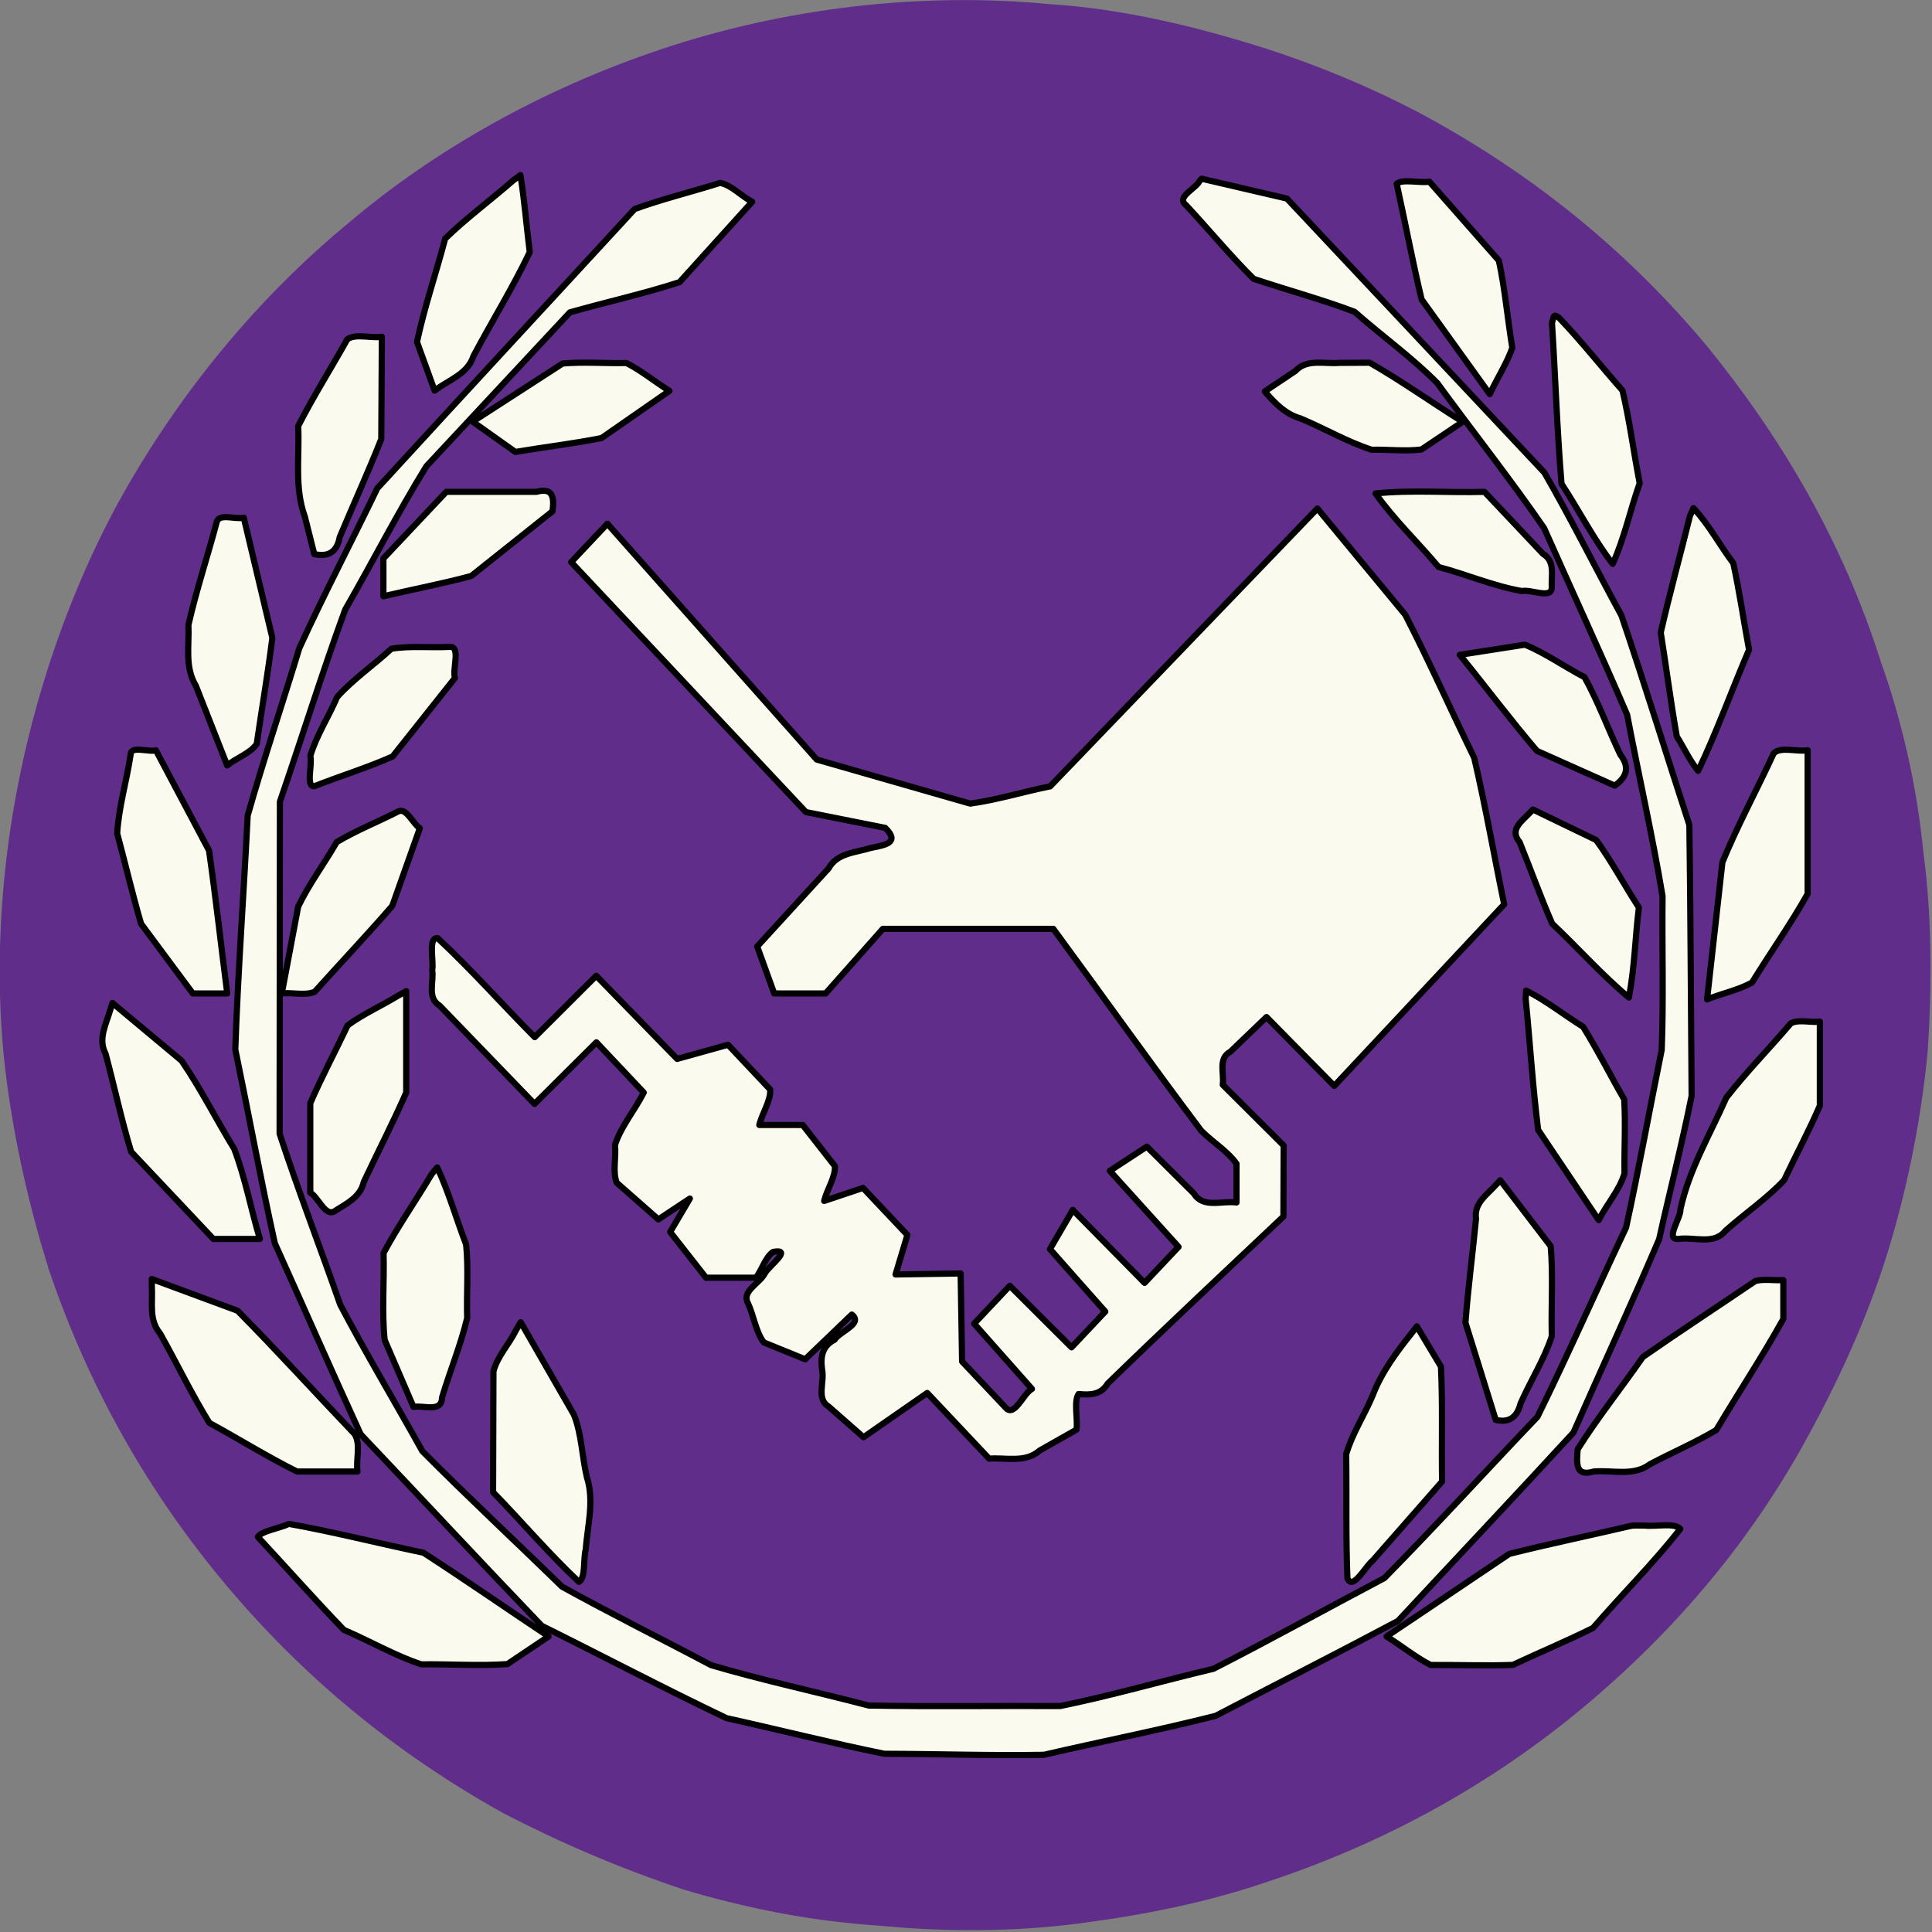﻿<?xml version="1.0" encoding="utf-8"?>
<!DOCTYPE svg PUBLIC "-//W3C//DTD SVG 1.1//EN" "http://www.w3.org/Graphics/SVG/1.1/DTD/svg11.dtd">
<svg version="1.1" xmlns="http://www.w3.org/2000/svg" xmlns:xlink="http://www.w3.org/1999/xlink" xmlns:xml="http://www.w3.org/XML/1998/namespace" xmlns:serif="http://www.serif.com/" width="91" height="91" viewBox="0, 0, 91, 91" xml:space="preserve" fill-rule="evenodd" stroke-linecap="round" stroke-linejoin="round" style="clip-rule:evenodd;">
    <rect x="0" y="0" width="91" height="91" fill="#808080" stroke="none"/>
    <filter xmlns="http://www.w3.org/2000/svg" x="-0.2" width="300%" height="300%" id="dropshadow">
      <feGaussianBlur stdDeviation="2" in="SourceAlpha" /> 
      <feOffset dx="0" dy="0" result="offsetblur" /> 
      <feMerge> 
        <feMergeNode />
        <feMergeNode in="SourceGraphic" /> 
      </feMerge>
    </filter>
	
    <g id="background">
        <path d="M16.3 10.6 C20.4 7.1 25.5 4.2 31.2 2.3 C36.9 0.4 43.3 -0.4 49.5 0.2 C52.6 0.4 55.7 1.1 58.7 2 C61.7 2.9 64.6 4.1 67.2 5.5 C72.5 8.4 76.8 12 80.4 16.3 C83.9 20.6 86.8 25.5 88.6 31.2 C89.6 34 90.3 37.1 90.6 40.2 C91 43.2 91 46.4 90.8 49.5 C90.5 52.6 89.9 55.7 89 58.7 C88.1 61.7 86.8 64.6 85.4 67.2 C82.6 72.5 78.9 76.8 74.6 80.4 C70.4 83.9 65.5 86.7 59.8 88.6 C56.9 89.6 53.9 90.2 50.8 90.6 C47.7 91 44.5 91 41.4 90.7 C38.3 90.5 35.2 89.9 32.2 89 C29.2 88 26.4 86.8 23.7 85.4 C18.5 82.5 14.2 78.9 10.6 74.6 C7 70.3 4.2 65.4 2.3 59.8 C1.4 56.9 0.7 53.9 0.3 50.8 C-0.1 47.7 -0.1 44.5 0.2 41.4 C0.8 35.2 2.7 29 5.5 23.8 C8.4 18.5 12.2 14 16.3 10.6 z" fill-rule="nonzero" style="fill:#602D8B;" />
    </g>

    <path
   style="fill:#fafaee;stroke:#000000;stroke-width:0.291"
   d="m 24.176,8.496 c -1.056,0.924 -2.216,1.78 -3.209,2.744 -0.424,1.622 -0.985,3.248 -1.326,4.867 0.277,0.764 0.554,1.527 0.83,2.291 0.654,-0.501 1.554,-0.77 1.827,-1.622 0.869,-1.636 1.867,-3.248 2.654,-4.901 -0.152,-1.209 -0.248,-2.425 -0.438,-3.629 -0.113,0.083 -0.225,0.167 -0.338,0.25 z m 32.328,0.025 c -0.185,0.385 -1.141,0.758 -0.632,1.15 1.064,1.144 2.076,2.367 3.173,3.461 1.579,0.53 3.208,0.967 4.756,1.553 1.285,1.135 2.701,2.147 3.901,3.362 1.665,2.283 3.428,4.508 5.028,6.829 1.297,2.931 2.65,5.844 3.91,8.787 0.543,2.85 1.191,5.689 1.668,8.545 -0.026,2.412 0.052,4.835 -0.039,7.24 -0.567,2.788 -1.073,5.596 -1.679,8.371 -1.401,2.964 -2.73,5.978 -4.173,8.914 -2.41,2.524 -4.768,5.117 -7.211,7.597 -2.686,1.416 -5.349,2.894 -8.05,4.272 -2.409,0.568 -4.802,1.266 -7.22,1.755 -3.006,-0.016 -6.021,0.032 -9.022,-0.024 C 38.445,79.683 35.931,79.151 33.489,78.429 31.155,77.189 28.777,76.011 26.471,74.733 24.285,72.6 22.039,70.514 19.892,68.35 18.613,66.047 17.252,63.782 16.026,61.454 15.087,58.767 14.055,56.096 13.17,53.4 c 0.004,-5.214 0.008,-10.428 0.014,-15.642 1.037,-3.008 1.983,-6.056 3.074,-9.04 1.289,-2.243 2.473,-4.561 3.826,-6.757 2.252,-2.416 4.505,-4.833 6.758,-7.248 1.714,-0.488 3.489,-0.877 5.166,-1.424 1.141,-1.262 2.282,-2.524 3.422,-3.787 C 34.919,9.248 34.449,8.708 33.916,8.615 32.582,9.037 31.194,9.372 29.893,9.846 25.856,14.233 21.797,18.605 17.771,23 c -1.211,2.516 -2.514,4.995 -3.673,7.531 -0.798,2.63 -1.683,5.243 -2.432,7.882 -0.182,3.671 -0.458,7.349 -0.584,11.016 0.631,3.041 1.191,6.105 1.863,9.132 1.353,2.995 2.672,6.012 4.043,8.995 2.846,3.004 5.669,6.04 8.531,9.023 2.903,1.439 5.779,2.955 8.699,4.347 2.48,0.55 4.951,1.176 7.436,1.68 2.504,0.006 5.016,0.092 7.515,0.048 2.692,-0.623 5.415,-1.159 8.089,-1.835 2.86,-1.493 5.745,-2.954 8.589,-4.47 2.751,-2.959 5.532,-5.898 8.262,-8.871 1.338,-3.038 2.737,-6.056 4.038,-9.107 0.498,-2.253 1.082,-4.496 1.531,-6.755 C 79.641,47.364 79.631,43.107 79.572,38.859 78.5,35.573 77.481,32.264 76.373,28.992 75.153,26.754 74.01,24.462 72.742,22.259 68.7,17.957 64.657,13.655 60.615,9.352 59.278,9.04 57.94,8.726 56.602,8.418 l -0.069,0.073 z m 9.326,0.34 c 0.384,1.745 0.715,3.514 1.131,5.244 1.071,1.486 2.138,2.974 3.209,4.459 0.337,-0.731 0.803,-1.439 1.062,-2.184 -0.227,-1.363 -0.343,-2.775 -0.635,-4.109 -1.091,-1.237 -2.181,-2.475 -3.271,-3.713 -0.467,0.07 -1.278,-0.138 -1.54,0.098 0.015,0.068 0.029,0.137 0.044,0.205 z m 7.27,6.352 c 0.161,2.522 0.24,5.07 0.451,7.576 0.819,1.245 1.499,2.593 2.41,3.77 0.551,-1.213 0.825,-2.542 1.271,-3.799 -0.284,-1.45 -0.473,-2.945 -0.811,-4.369 -0.997,-1.125 -1.936,-2.322 -2.97,-3.403 -0.305,-0.257 -0.26,-0.053 -0.353,0.225 z m -56.746,0.775 c -0.759,1.362 -1.608,2.701 -2.309,4.08 0.069,1.427 -0.187,2.895 0.313,4.267 0.148,0.588 0.298,1.176 0.445,1.764 0.672,0.15 1.075,-0.112 1.197,-0.796 0.646,-1.543 1.346,-3.075 1.959,-4.624 0.011,-1.605 0.018,-3.211 0.027,-4.816 -0.508,0.083 -1.252,-0.169 -1.633,0.125 z m 10.145,1.135 c -1.413,0.911 -2.823,1.826 -4.234,2.738 0.67,0.475 1.34,0.95 2.01,1.426 1.349,-0.227 2.726,-0.389 4.059,-0.654 1.066,-0.742 2.133,-1.482 3.199,-2.223 -0.682,-0.42 -1.326,-0.959 -2.027,-1.312 -0.997,0.025 -2.028,-0.064 -3.006,0.025 z m 36.582,-0.031 c -0.711,0.06 -1.522,-0.206 -2.07,0.383 -0.479,0.321 -0.958,0.643 -1.437,0.962 0.471,0.554 0.969,1.071 1.691,1.275 1.121,0.469 2.205,1.108 3.349,1.473 0.775,-0.021 1.587,0.084 2.339,-0.015 0.648,-0.434 1.294,-0.87 1.943,-1.303 -1.466,-0.911 -2.896,-1.937 -4.381,-2.783 -0.478,0.003 -0.956,0.005 -1.434,0.008 z m -42.135,6.152 c -0.962,1.021 -1.924,2.041 -2.887,3.061 0,0.594 0,1.187 0,1.781 1.376,-0.327 2.781,-0.591 4.139,-0.957 1.275,-1.014 2.549,-2.03 3.824,-3.045 0.091,-0.647 0.026,-1.138 -0.75,-0.918 -1.417,0 -2.835,0 -4.252,0 l -0.069,0.072 z m 43.842,-0.004 c 0.874,1.239 1.996,2.298 2.969,3.465 1.315,0.349 2.592,0.901 3.928,1.134 0.434,-0.092 1.402,0.394 1.406,-0.163 -0.032,-0.571 0.177,-1.237 -0.411,-1.586 -0.919,-0.975 -1.838,-1.95 -2.759,-2.923 -1.707,0.048 -3.438,-0.097 -5.133,0.074 z m 14.812,1.057 c -0.453,1.832 -0.957,3.661 -1.377,5.496 0.259,1.628 0.47,3.272 0.756,4.891 0.337,0.54 0.603,1.129 1.006,1.625 0.888,-1.859 1.585,-3.81 2.398,-5.705 -0.253,-1.356 -0.45,-2.736 -0.742,-4.076 -0.64,-0.852 -1.146,-1.815 -1.875,-2.594 -0.055,0.121 -0.111,0.242 -0.166,0.363 z m -17.744,-0.143 c -4.13,4.295 -8.26,8.589 -12.391,12.883 -1.256,0.254 -2.515,0.643 -3.768,0.814 -2.409,-0.692 -4.819,-1.384 -7.228,-2.076 -3.288,-3.702 -6.575,-7.404 -9.861,-11.107 -0.568,0.603 -1.137,1.206 -1.705,1.809 3.686,3.924 7.371,7.849 11.057,11.773 1.245,0.248 2.491,0.496 3.736,0.744 0.711,0.7 -0.004,0.812 -0.676,0.943 -0.719,0.229 -1.58,0.226 -1.99,0.964 -1.123,1.225 -2.242,2.454 -3.365,3.679 0.27,0.737 0.537,1.474 0.801,2.213 0.807,0 1.615,0 2.422,0 0.898,-1.015 1.797,-2.029 2.695,-3.043 2.676,0 5.353,0 8.029,0 2.328,3.163 4.605,6.373 6.966,9.506 0.527,0.534 1.257,0.972 1.663,1.559 0,0.608 0,1.216 0,1.824 -0.687,-0.097 -1.575,0.29 -2.007,-0.423 -0.739,-0.736 -1.479,-1.471 -2.217,-2.208 -0.581,0.38 -1.162,0.759 -1.742,1.141 1.078,1.194 2.157,2.387 3.236,3.58 -0.534,0.564 -1.067,1.129 -1.6,1.695 -1.128,-1.144 -2.255,-2.288 -3.381,-3.434 -0.36,0.614 -0.718,1.229 -1.076,1.844 0.866,0.984 1.736,1.963 2.605,2.943 -0.529,0.561 -1.058,1.123 -1.588,1.684 -0.969,-0.967 -1.939,-1.932 -2.908,-2.898 -0.559,0.595 -1.12,1.188 -1.68,1.783 0.906,1.026 1.816,2.048 2.723,3.074 -0.413,0.217 -0.827,1.365 -1.241,0.881 -0.684,-0.725 -1.367,-1.449 -2.05,-2.174 -0.022,-1.382 -0.046,-2.763 -0.068,-4.145 -1.022,0.016 -2.044,0.03 -3.066,0.047 0.185,-0.621 0.373,-1.241 0.559,-1.861 -0.697,-0.739 -1.393,-1.478 -2.092,-2.215 -0.61,0.204 -1.22,0.409 -1.83,0.613 0.132,-0.541 0.539,-1.127 0.507,-1.641 -0.506,-0.645 -1.009,-1.293 -1.516,-1.937 -0.682,0 -1.363,0 -2.045,0 0.131,-0.55 0.554,-1.159 0.512,-1.673 -0.661,-0.702 -1.322,-1.404 -1.985,-2.105 -0.799,0.223 -1.599,0.443 -2.398,0.666 -1.269,-1.305 -2.537,-2.611 -3.809,-3.914 -0.966,0.963 -1.933,1.925 -2.898,2.889 -1.532,-1.541 -2.983,-3.184 -4.569,-4.66 -0.471,-0.06 -0.176,1.066 -0.26,1.496 0.087,0.571 -0.254,1.315 0.348,1.678 1.49,1.544 2.981,3.087 4.472,4.63 0.973,-0.965 1.944,-1.933 2.914,-2.9 0.743,0.789 1.487,1.577 2.23,2.365 -0.421,0.832 -1.075,1.6 -1.355,2.469 0.064,0.577 -0.124,1.268 0.084,1.781 0.654,0.575 1.307,1.15 1.961,1.725 0.495,-0.327 0.988,-0.655 1.482,-0.982 -0.309,0.525 -0.616,1.051 -0.928,1.574 0.563,0.718 1.124,1.437 1.688,2.154 0.784,0 1.568,0 2.352,0 0.289,-0.377 0.447,-0.976 0.813,-1.217 0.95,-0.161 -0.189,0.642 -0.391,1.011 -0.234,0.473 -1.107,0.831 -0.801,1.401 0.277,0.592 0.372,1.358 0.749,1.854 0.651,0.263 1.3,0.53 1.951,0.794 0.731,-0.704 1.463,-1.405 2.195,-2.107 0.555,0.434 -0.571,0.79 -0.813,1.188 -0.591,0.296 -0.672,0.823 -0.584,1.427 0.116,0.568 -0.288,1.371 0.309,1.722 0.547,0.48 1.092,0.962 1.64,1.441 1,-0.695 2,-1.389 3,-2.084 0.973,1.03 1.944,2.061 2.916,3.092 0.811,-0.057 1.707,0.213 2.376,-0.379 0.58,-0.328 1.158,-0.659 1.739,-0.985 0.07,-0.523 -0.139,-1.325 0.1,-1.68 0.544,0.057 1.055,0.035 1.365,-0.486 2.731,-2.655 5.512,-5.257 8.281,-7.873 0.003,-1.115 0.009,-2.23 0.012,-3.346 -0.956,-0.954 -1.912,-1.907 -2.869,-2.859 0.077,-0.538 -0.238,-1.243 0.361,-1.559 0.567,-0.544 1.133,-1.088 1.7,-1.632 1.063,1.082 2.128,2.162 3.191,3.244 2.667,-2.853 5.336,-5.703 8.004,-8.555 -0.477,-2.297 -0.879,-4.619 -1.412,-6.899 -1.092,-2.239 -2.109,-4.524 -3.245,-6.735 -1.382,-1.668 -2.759,-3.339 -4.141,-5.007 -0.064,0.067 -0.129,0.134 -0.193,0.201 z m -51.641,0.41 c -0.434,1.626 -0.969,3.239 -1.34,4.873 0.045,0.966 -0.183,1.984 0.348,2.858 0.494,1.252 0.987,2.504 1.478,3.757 0.434,-0.355 1.089,-0.568 1.391,-1.01 0.24,-1.666 0.529,-3.332 0.736,-4.998 -0.45,-1.887 -0.895,-3.775 -1.346,-5.662 -0.367,0.101 -1.134,-0.21 -1.268,0.182 z m 61.609,5.801 c -1.023,0.158 -2.046,0.318 -3.068,0.479 1.219,1.5 2.39,3.063 3.639,4.525 1.221,0.545 2.441,1.09 3.662,1.635 0.572,-0.402 0.716,-0.875 0.267,-1.45 -0.576,-1.207 -1.051,-2.51 -1.691,-3.658 -0.939,-0.488 -1.853,-1.139 -2.809,-1.531 z M 21.178,30.469 c -0.907,0.049 -1.873,-0.059 -2.744,0.088 -0.832,0.772 -1.807,1.438 -2.555,2.274 -0.396,0.931 -0.982,1.82 -1.263,2.778 0.106,0.412 -0.224,1.452 0.187,1.424 1.222,-0.479 2.506,-0.875 3.691,-1.403 0.978,-1.233 1.956,-2.466 2.936,-3.697 -0.136,-0.393 0.29,-1.504 -0.252,-1.463 z M 6.152,35.541 c -0.185,1.238 -0.561,2.482 -0.633,3.716 0.381,1.414 0.716,2.85 1.125,4.251 0.813,1.095 1.625,2.191 2.439,3.285 0.54,0 1.081,0 1.621,0 C 10.413,44.551 10.164,42.295 9.846,40.061 9.011,38.486 8.176,36.912 7.342,35.338 7.034,35.446 6.152,35.101 6.152,35.541 Z m 77.393,-0.061 c -0.789,1.716 -1.705,3.396 -2.417,5.133 -0.243,2.154 -0.481,4.308 -0.723,6.461 0.693,-0.282 1.482,-0.439 2.117,-0.795 0.86,-1.396 1.826,-2.76 2.621,-4.176 0,-2.255 0,-4.51 0,-6.766 -0.49,0.092 -1.265,-0.188 -1.598,0.143 z m -64.766,2.729 c -0.963,0.495 -2.001,0.906 -2.918,1.453 -0.587,1.021 -1.312,1.987 -1.817,3.04 -0.256,1.364 -0.516,2.727 -0.771,4.091 0.504,-0.059 1.112,0.117 1.553,-0.082 1.21,-1.35 2.465,-2.673 3.648,-4.039 0.433,-1.221 0.868,-2.441 1.301,-3.662 -0.324,-0.205 -0.617,-0.952 -0.996,-0.801 z m 53.299,0.053 c -0.397,0.424 -1.004,0.806 -0.502,1.403 0.518,1.276 0.986,2.584 1.534,3.839 1.216,1.146 2.331,2.41 3.611,3.48 0.273,-1.394 0.296,-2.83 0.473,-4.24 -0.681,-1.047 -1.284,-2.178 -2.01,-3.176 -0.993,-0.48 -1.987,-0.96 -2.98,-1.439 l -0.069,0.073 z m -0.217,8.799 c 0.206,2.049 0.332,4.13 0.588,6.16 0.951,1.416 1.904,2.83 2.852,4.248 0.375,-0.741 0.986,-1.418 1.215,-2.2 -0.016,-1.159 0.057,-2.341 -0.014,-3.486 -0.653,-1.133 -1.248,-2.32 -1.936,-3.42 -0.902,-0.557 -1.737,-1.233 -2.686,-1.707 -0.006,0.135 -0.013,0.27 -0.02,0.404 z M 18.76,46.893 c -0.782,0.479 -1.661,0.87 -2.385,1.402 -0.578,1.224 -1.225,2.432 -1.76,3.666 0,1.406 0,2.811 0,4.217 0.383,0.22 0.687,1.107 1.121,0.887 0.568,-0.372 1.234,-0.66 1.396,-1.388 0.66,-1.406 1.382,-2.799 2.001,-4.215 10e-7,-1.593 0,-3.186 0,-4.779 -0.124,0.07 -0.249,0.141 -0.373,0.211 z M 5.184,47.598 c -0.197,0.673 -0.575,1.341 -0.214,2.03 0.413,1.534 0.747,3.112 1.206,4.62 1.292,1.37 2.583,2.74 3.875,4.109 0.73,0 1.46,0 2.189,0 C 11.818,56.952 11.553,55.48 11.032,54.114 10.19,52.742 9.458,51.278 8.552,49.959 7.466,49.053 6.38,48.147 5.295,47.24 c -0.037,0.119 -0.074,0.238 -0.111,0.357 z m 79.164,0.605 c -1,1.174 -2.093,2.287 -3.037,3.499 -0.764,1.734 -1.754,3.383 -2.16,5.252 0.025,0.422 -0.741,1.438 -0.107,1.403 0.746,-0.11 1.68,0.297 2.221,-0.379 0.905,-0.813 1.951,-1.516 2.771,-2.394 0.551,-1.17 1.172,-2.324 1.681,-3.504 0,-1.32 0,-2.641 0,-3.961 -0.434,0.061 -1.003,-0.12 -1.369,0.084 z m -64.014,7.096 c -0.742,1.244 -1.591,2.457 -2.268,3.721 0.04,1.359 -0.088,2.751 0.051,4.09 0.453,1.053 0.903,2.107 1.359,3.158 0.493,-0.091 1.329,0.291 1.348,-0.457 0.375,-1.245 0.879,-2.468 1.18,-3.725 -0.035,-1.153 0.068,-2.33 -0.049,-3.469 -0.466,-1.205 -0.813,-2.461 -1.361,-3.63 -0.087,0.104 -0.173,0.208 -0.26,0.312 z m 50.127,0.506 c -0.427,0.479 -1.046,0.871 -0.938,1.597 -0.158,1.631 -0.375,3.268 -0.499,4.896 0.476,1.527 0.951,3.053 1.426,4.58 0.647,0.154 1.012,-0.142 1.17,-0.77 0.465,-1.063 1.12,-2.083 1.471,-3.172 -0.034,-1.407 0.068,-2.859 -0.051,-4.238 -0.793,-1.034 -1.584,-2.07 -2.375,-3.105 -0.068,0.071 -0.135,0.142 -0.203,0.213 z M 7.152,60.607 c 0.047,0.751 -0.15,1.565 0.382,2.19 0.786,1.399 1.493,2.873 2.329,4.224 1.379,0.751 2.729,1.594 4.123,2.289 0.951,0 1.901,0 2.852,0 -0.082,-0.575 0.169,-1.282 -0.137,-1.768 -1.842,-1.927 -3.644,-3.917 -5.511,-5.804 -1.347,-0.498 -2.695,-0.995 -4.041,-1.496 0.001,0.122 0.003,0.243 0.004,0.365 z M 82.684,60.334 c -1.765,1.198 -3.557,2.368 -5.305,3.584 -1.006,1.454 -2.14,2.866 -3.068,4.346 -0.059,0.658 -0.107,1.305 0.75,1.047 0.891,-0.078 1.877,0.239 2.649,-0.342 1.033,-0.55 2.14,-1.019 3.131,-1.615 1.038,-1.748 2.177,-3.467 3.156,-5.23 0,-0.611 0,-1.221 0,-1.832 -0.431,0.03 -0.905,-0.06 -1.312,0.043 z m -58.375,2.309 c -0.319,0.662 -0.893,1.252 -1.067,1.954 -0.005,1.896 -0.011,3.793 -0.017,5.689 1.358,1.394 2.624,2.891 4.041,4.221 0.323,-0.162 0.205,-1.071 0.32,-1.517 0.089,-1.142 0.415,-2.292 0.055,-3.419 -0.23,-0.969 -0.242,-2.016 -0.608,-2.936 -0.836,-1.451 -1.67,-2.904 -2.506,-4.356 -0.073,0.122 -0.146,0.243 -0.219,0.365 z m 42.203,0.125 c -0.735,0.922 -1.44,1.862 -1.863,2.974 -0.39,0.923 -0.968,1.804 -1.242,2.753 0.028,1.944 -0.02,3.9 0.058,5.838 0.246,0.624 0.864,-0.586 1.2,-0.836 1.087,-1.238 2.172,-2.478 3.259,-3.715 -0.03,-1.801 0.033,-3.629 -0.053,-5.414 -0.379,-0.632 -0.757,-1.265 -1.137,-1.896 -0.074,0.099 -0.148,0.198 -0.223,0.297 z m -52.904,9.008 c -0.436,0.216 -1.295,0.331 -1.462,0.617 1.353,1.455 2.676,2.95 4.05,4.377 1.22,0.52 2.402,1.213 3.647,1.624 1.348,-0.02 2.733,0.082 4.058,-0.014 0.647,-0.433 1.293,-0.867 1.939,-1.301 -1.969,-1.309 -3.918,-2.664 -5.898,-3.945 -2.111,-0.438 -4.228,-0.982 -6.334,-1.357 z m 63.252,0.086 c -1.92,0.447 -3.861,0.852 -5.768,1.328 -1.928,1.297 -3.855,2.596 -5.785,3.889 0.698,0.432 1.36,0.979 2.078,1.344 1.289,-0.01 2.592,0.046 3.873,-0.004 1.255,-0.59 2.54,-1.122 3.775,-1.74 1.355,-1.566 2.832,-3.04 4.111,-4.662 -0.259,-0.312 -1.166,-0.098 -1.685,-0.161 -0.199,0.006 -0.402,-0.011 -0.6,0.006 z" />

	
</svg>